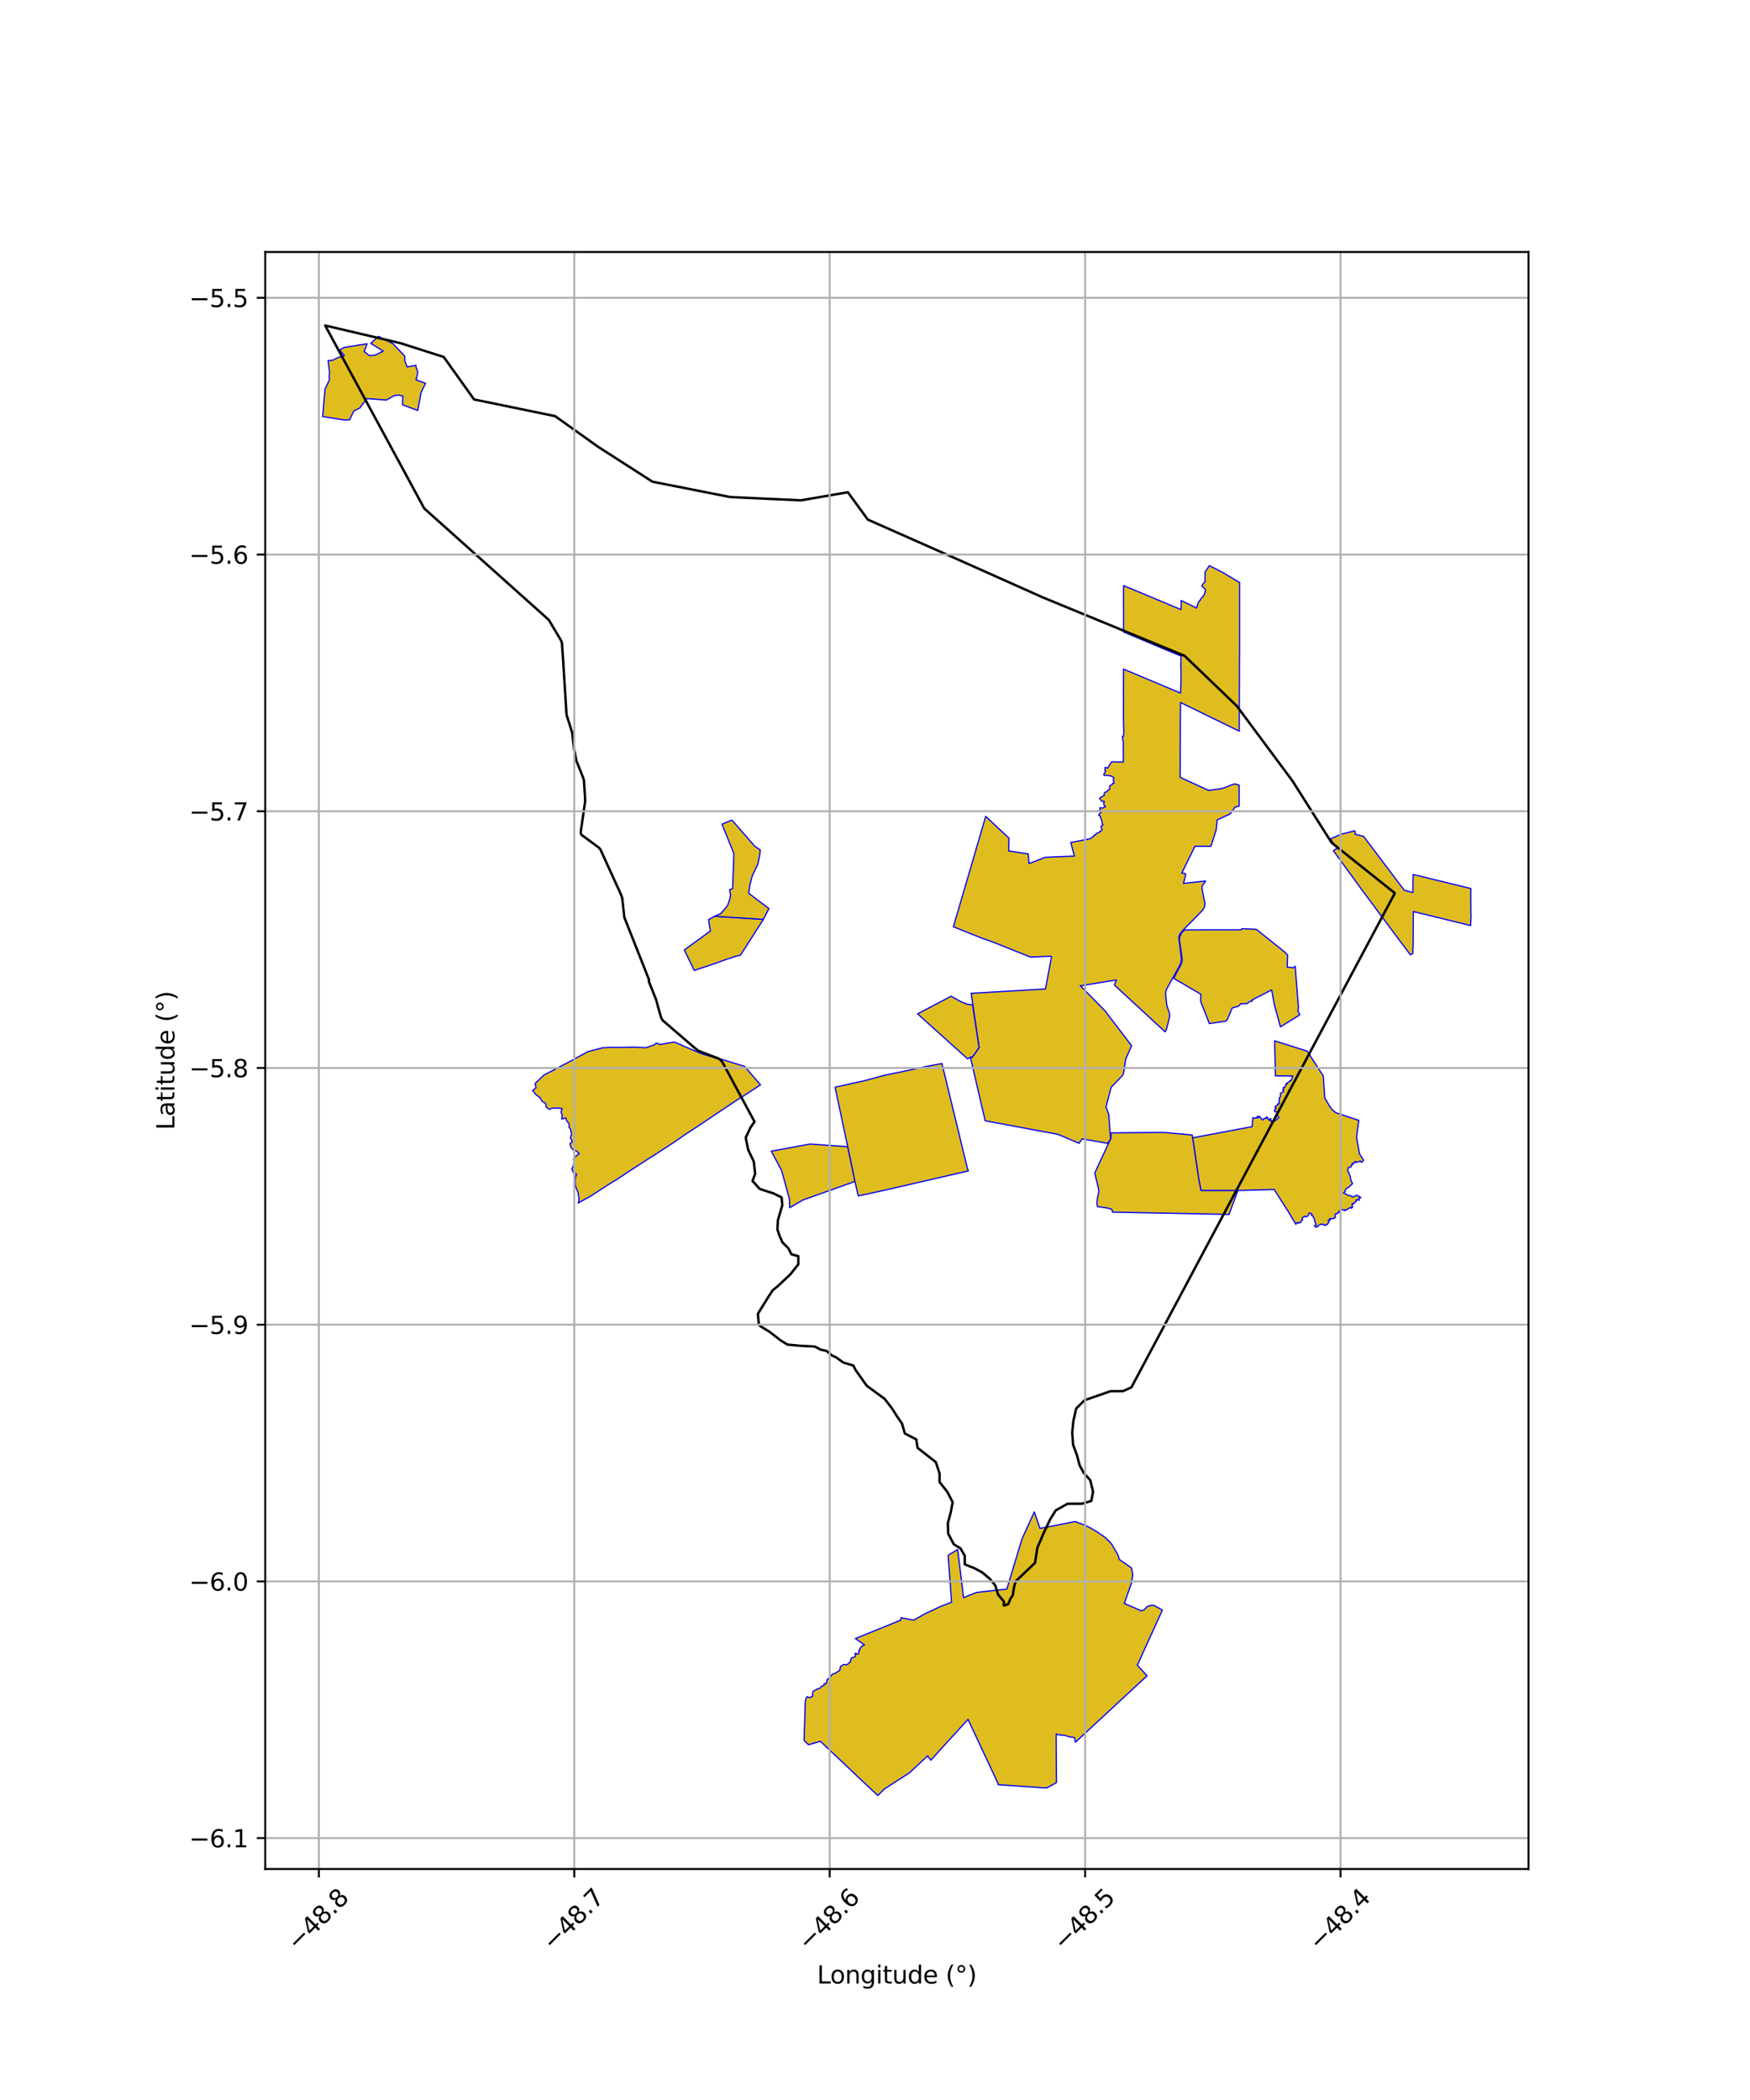 <?xml version="1.0" encoding="utf-8" standalone="no"?>
<!DOCTYPE svg PUBLIC "-//W3C//DTD SVG 1.1//EN"
  "http://www.w3.org/Graphics/SVG/1.1/DTD/svg11.dtd">
<svg xmlns:xlink="http://www.w3.org/1999/xlink" width="720pt" height="864pt" viewBox="0 0 720 864" xmlns="http://www.w3.org/2000/svg" version="1.1">
 <defs>
  <style type="text/css">*{stroke-linejoin: round; stroke-linecap: butt}</style>
 </defs>
 <g id="figure_1">
  <g id="patch_1">
   <path d="M 0 864 
L 720 864 
L 720 0 
L 0 0 
z
" style="fill: #ffffff"/>
  </g>
  <g id="axes_1">
   <g id="patch_2">
    <path d="M 109.125 768.96 
L 628.875 768.96 
L 628.875 103.68 
L 109.125 103.68 
z
" style="fill: #ffffff"/>
   </g>
   <g id="PatchCollection_1">
    <path d="M 390.07 639.878 
L 394.015 637.483 
L 396.433 657.31 
L 401.779 655.165 
L 411.102 654.128 
L 414.233 653.796 
L 420.513 633.061 
L 424.604 624.105 
L 425.528 622.055 
L 427.898 628.826 
L 436.853 627.093 
L 442.321 626.018 
L 445.962 627.353 
L 448.486 628.544 
L 451.546 630.351 
L 453.802 631.914 
L 454.529 632.436 
L 456.406 634.193 
L 457.317 635.212 
L 459.915 639.649 
L 460.534 641.589 
L 465.542 645.097 
L 466.041 647.826 
L 465.566 651.2 
L 462.576 659.705 
L 465.861 661.112 
L 469.609 662.778 
L 470.812 662.239 
L 472.057 660.945 
L 473.73 660.449 
L 474.777 660.508 
L 478.24 662.421 
L 467.94 685.086 
L 471.923 689.48 
L 442.477 716.77 
L 442.269 716.286 
L 442.269 715.793 
L 442.174 715.38 
L 442.085 715.011 
L 441.388 714.737 
L 441.019 714.732 
L 440.644 714.682 
L 440.181 714.636 
L 439.781 714.544 
L 439.342 714.376 
L 438.699 714.137 
L 437.608 713.9 
L 437.141 713.882 
L 436.615 713.862 
L 436.06 713.818 
L 435.452 713.722 
L 435.043 713.611 
L 434.597 713.37 
L 434.531 713.707 
L 434.67 733.413 
L 430.596 735.644 
L 410.653 734.279 
L 410.766 734.08 
L 398.273 707.385 
L 382.939 724.207 
L 381.655 722.408 
L 374.129 729.428 
L 363.837 736.062 
L 361.153 738.72 
L 356.084 733.983 
L 337.541 716.429 
L 332.637 717.842 
L 332.457 717.662 
L 330.816 716.082 
L 331.326 699.98 
L 331.467 699.584 
L 331.568 699.09 
L 331.664 698.659 
L 331.85 698.278 
L 332.104 698.091 
L 332.322 698.356 
L 332.545 698.241 
L 333.011 698.493 
L 333.666 698.2 
L 334.224 697.937 
L 334.396 697.781 
L 334.435 697.456 
L 334.251 697.13 
L 334.362 696.567 
L 334.547 695.99 
L 334.78 695.705 
L 335.2 695.481 
L 335.559 695.32 
L 336.243 694.897 
L 337.057 694.701 
L 337.533 694.433 
L 337.706 694.004 
L 337.982 693.807 
L 338.501 693.657 
L 338.908 693.572 
L 338.994 693.198 
L 339.052 692.715 
L 339.477 692.725 
L 339.81 692.857 
L 340.1 692.04 
L 340.127 691.716 
L 340.249 691.55 
L 340.275 691.047 
L 340.62 690.81 
L 341.068 690.47 
L 341.215 690.12 
L 341.634 689.829 
L 341.86 689.58 
L 342.204 689.155 
L 342.482 688.803 
L 343.474 688.48 
L 343.996 688.227 
L 344.405 687.898 
L 345.423 687.339 
L 345.55 686.867 
L 345.635 686.494 
L 345.688 686.037 
L 345.96 685.512 
L 346.363 685.312 
L 346.65 685.049 
L 347.038 684.861 
L 347.426 684.794 
L 347.797 684.908 
L 348.191 684.902 
L 348.653 684.756 
L 349.094 684.393 
L 349.481 684.015 
L 349.848 683.866 
L 349.92 683.543 
L 349.95 682.987 
L 350.185 682.596 
L 350.321 682.107 
L 350.519 682.028 
L 350.848 682.066 
L 351.287 681.758 
L 351.655 681.674 
L 351.993 681.428 
L 351.989 681.186 
L 351.898 680.758 
L 351.724 680.323 
L 352.128 680.183 
L 352.475 680.424 
L 352.795 680.63 
L 353.164 680.499 
L 353.379 680.125 
L 353.392 679.683 
L 353.347 679.167 
L 353.73 678.95 
L 353.595 678.641 
L 353.853 678.283 
L 354.307 677.55 
L 354.62 677.416 
L 354.809 677.075 
L 355.298 676.998 
L 355.708 676.735 
L 355.461 676.603 
L 351.943 674.147 
L 370.664 666.541 
L 370.665 665.573 
L 375.906 666.579 
L 380.333 664.068 
L 382.47 663.053 
L 382.619 662.936 
L 383.249 662.709 
L 387.01 660.916 
L 391.51 659.203 
L 390.07 639.878 
" clip-path="url(#p8bc56037a8)" style="fill: #e0bd1f; stroke: #0000ff; stroke-width: 0.5"/>
    <path d="M 515.462 459.754 
L 516.155 460.039 
L 517.811 459.844 
L 517.6 459.468 
L 517.143 459.409 
L 518.273 459.339 
L 519.191 460.688 
L 519.787 460.633 
L 519.944 460.178 
L 521.095 460.056 
L 520.973 459.495 
L 521.589 459.857 
L 521.814 460.611 
L 522.213 460.838 
L 522.674 460.124 
L 522.944 460.639 
L 522.684 461.211 
L 523.253 461.232 
L 523.471 461.624 
L 523.937 461.191 
L 524.651 461.166 
L 525.804 460.064 
L 526.106 459.824 
L 525.918 459.366 
L 525.494 458.89 
L 525.741 457.816 
L 525.321 457.405 
L 524.977 457.515 
L 524.495 457.365 
L 524.297 457.044 
L 524.529 456.783 
L 524.484 456.445 
L 524.797 456.268 
L 524.805 456.043 
L 525.064 455.998 
L 524.737 455.691 
L 524.83 455.441 
L 524.579 455.324 
L 524.736 455.111 
L 525.41 454.909 
L 525.478 454.655 
L 525.622 454.137 
L 526.02 454.357 
L 526.446 453.957 
L 526.279 453.516 
L 526.131 453.258 
L 526.367 452.794 
L 526.359 452.101 
L 526.255 451.853 
L 526.443 451.73 
L 526.863 450.879 
L 526.791 449.75 
L 527.719 449.41 
L 528.101 448.902 
L 527.783 448.539 
L 528.138 448.39 
L 527.972 448.237 
L 528.178 448.095 
L 527.909 447.664 
L 527.966 447.465 
L 528.218 447.462 
L 528.477 447.236 
L 528.58 447.35 
L 528.993 446.609 
L 529.138 445.84 
L 529.242 446.208 
L 529.432 446.124 
L 529.37 445.963 
L 529.567 445.698 
L 529.497 445.498 
L 530.177 445.318 
L 530.64 444.698 
L 530.869 444.524 
L 530.876 444.769 
L 531.218 444.512 
L 531.906 442.679 
L 524.737 442.62 
L 524.444 428.231 
L 528.745 429.595 
L 537.917 432.521 
L 538.634 433.715 
L 544.421 442.659 
L 544.834 448.457 
L 545.069 451.743 
L 546.616 454.392 
L 546.931 454.914 
L 548.024 456.464 
L 549.479 457.74 
L 553.821 459.247 
L 559.05 460.921 
L 558.127 467.889 
L 558.189 468.233 
L 559.356 474.729 
L 560.991 477.299 
L 560.525 478.062 
L 560.055 478.154 
L 559.667 477.65 
L 558.867 478.038 
L 558.502 478.099 
L 558.245 478.161 
L 557.789 478.287 
L 557.727 477.821 
L 556.818 478.575 
L 556.927 478.835 
L 556.641 478.664 
L 556.423 478.688 
L 556.264 478.896 
L 556.467 479.096 
L 556.091 479.243 
L 556.187 479.411 
L 556.005 479.651 
L 555.838 480.099 
L 554.764 480.357 
L 554.72 480.793 
L 554.511 481.206 
L 554.441 481.528 
L 555.163 483.093 
L 555.487 483.852 
L 555.835 485.746 
L 556.274 486.497 
L 556.437 487.001 
L 554.862 488.514 
L 554.069 488.893 
L 553.348 489.797 
L 553.462 490.214 
L 552.726 490.781 
L 554.343 491.568 
L 554.725 491.898 
L 555.348 491.83 
L 556.6 492.483 
L 558.341 491.722 
L 559.94 492.709 
L 559.556 492.756 
L 559.281 492.632 
L 559.097 492.887 
L 559.273 493.855 
L 558.838 493.454 
L 558.498 493.813 
L 558.034 493.647 
L 557.842 494.471 
L 557.403 494.569 
L 556.882 495.409 
L 556.777 495.114 
L 556.345 495.236 
L 556.235 495.527 
L 556.5 496.802 
L 556.023 496.608 
L 555.94 497.138 
L 555.418 496.826 
L 554.708 497.28 
L 553.961 497.834 
L 553.419 497.7 
L 553.467 498.05 
L 552.244 497.7 
L 551.393 497.812 
L 551.187 498.473 
L 550.77 498.383 
L 550.756 498.776 
L 550.931 498.884 
L 550.446 498.983 
L 550.023 499.453 
L 549.692 499.285 
L 549.448 499.452 
L 549.243 500.201 
L 549.454 500.872 
L 548.962 501.014 
L 548.921 501.29 
L 547.535 501.376 
L 547.017 501.417 
L 547.345 501.993 
L 546.684 501.944 
L 546.374 502.11 
L 546.819 502.696 
L 546.123 503.729 
L 545.791 503.739 
L 545.595 504.115 
L 545.31 503.974 
L 545.009 504.161 
L 544.192 503.633 
L 543.953 503.838 
L 543.522 503.619 
L 542.558 504.143 
L 542.017 504.704 
L 541.543 504.909 
L 541.169 504.589 
L 540.793 504.537 
L 540.894 504.236 
L 541.327 504.263 
L 541.499 503.887 
L 540.869 502.364 
L 540.704 501.199 
L 540.395 500.986 
L 540.28 500.552 
L 540.148 500.252 
L 539.736 499.988 
L 539.446 500.053 
L 539.83 499.694 
L 539.711 499.435 
L 538.696 499.008 
L 538.513 499.463 
L 537.932 500.485 
L 537.098 500.518 
L 536.732 500.363 
L 536.482 500.69 
L 535.873 500.936 
L 535.701 501.448 
L 535.96 501.883 
L 535.45 502.226 
L 535.192 502.932 
L 534.851 503.077 
L 534.557 502.896 
L 534.112 503.182 
L 533.997 503.328 
L 533.663 503.029 
L 533.283 503.203 
L 533.25 503.717 
L 532.975 503.532 
L 533.029 503.284 
L 532.73 502.987 
L 530.044 498.488 
L 524.218 489.382 
L 509.307 489.817 
L 494.13 489.795 
L 493.194 485.115 
L 490.705 468.117 
L 515.147 463.539 
L 515.462 459.754 
" clip-path="url(#p8bc56037a8)" style="fill: #e0bd1f; stroke: #0000ff; stroke-width: 0.5"/>
    <path d="M 493.194 485.115 
L 494.124 489.799 
L 509.3 489.821 
L 505.657 499.645 
L 457.706 498.71 
L 457.566 497.923 
L 457.452 497.686 
L 457.293 497.51 
L 455.415 496.972 
L 451.523 496.436 
L 451.27 495.072 
L 451.438 493.411 
L 452.021 490.532 
L 452.063 489.519 
L 450.418 482.615 
L 457.056 468.307 
L 457.133 466.112 
L 478.432 465.877 
L 490.51 466.97 
L 493.194 485.115 
" clip-path="url(#p8bc56037a8)" style="fill: #e0bd1f; stroke: #0000ff; stroke-width: 0.5"/>
    <path d="M 333.315 470.684 
L 348.765 471.801 
L 349.827 476.703 
L 351.749 486.04 
L 349.912 486.747 
L 347.635 487.553 
L 334.974 492.055 
L 330.436 493.679 
L 324.895 496.869 
L 324.767 493.175 
L 324.686 492.915 
L 321.627 481.774 
L 321.456 481.328 
L 317.324 473.617 
L 322.389 472.711 
L 325.995 472.037 
L 331.758 470.971 
L 333.315 470.684 
" clip-path="url(#p8bc56037a8)" style="fill: #e0bd1f; stroke: #0000ff; stroke-width: 0.5"/>
    <path d="M 277.532 428.72 
L 277.672 428.784 
L 282.667 430.992 
L 288.7 433.556 
L 295.078 435.539 
L 296.719 435.781 
L 305.768 438.559 
L 306.413 438.827 
L 312.882 446.331 
L 305.227 451.362 
L 304.742 451.556 
L 297.19 456.61 
L 292.466 459.774 
L 289.219 461.957 
L 285.268 464.587 
L 281.506 467.015 
L 281.4 467.102 
L 277.57 469.793 
L 274.22 471.985 
L 272.27 473.233 
L 268.228 475.867 
L 266.355 477.017 
L 262.388 479.601 
L 258.417 482.185 
L 253.913 485.185 
L 250.846 487.059 
L 250.69 487.148 
L 247.015 489.511 
L 243.181 491.994 
L 237.9 494.96 
L 238.236 493.636 
L 238.08 492.173 
L 237.818 490.622 
L 237.273 489.325 
L 236.717 487.858 
L 236.612 486.175 
L 236.686 484.5 
L 237.198 483.092 
L 235.842 482.303 
L 235.282 480.835 
L 235.964 479.603 
L 236.101 478.212 
L 235.986 476.69 
L 237.04 475.669 
L 238.299 474.614 
L 237.205 473.581 
L 235.83 473.112 
L 234.874 471.973 
L 234.5 470.513 
L 235.536 469.685 
L 234.67 468.074 
L 235.183 466.586 
L 234.684 464.484 
L 234.105 463.78 
L 234.209 462.412 
L 233.261 461.286 
L 232.727 459.938 
L 231.121 460.423 
L 231.302 458.812 
L 230.795 457.504 
L 231.31 456.123 
L 229.573 455.829 
L 228.315 455.961 
L 227.328 455.863 
L 226.071 456.417 
L 224.779 455.545 
L 224.42 453.932 
L 223.097 453.181 
L 222.296 451.778 
L 220.448 450.292 
L 219.135 448.652 
L 220.544 447.555 
L 220.151 445.771 
L 223.811 442.294 
L 233.89 437.026 
L 241.781 432.716 
L 247.977 431.068 
L 251.074 430.905 
L 255.802 430.933 
L 260.623 430.789 
L 265.647 431.053 
L 269.149 429.9 
L 270.036 429.124 
L 271.512 429.73 
L 277.532 428.72 
" clip-path="url(#p8bc56037a8)" style="fill: #e0bd1f; stroke: #0000ff; stroke-width: 0.5"/>
    <path d="M 343.569 447.291 
L 343.569 447.291 
L 354.872 444.808 
L 354.872 444.808 
L 356.724 444.361 
L 364.069 442.355 
L 370.219 441.105 
L 373.808 440.355 
L 373.808 440.355 
L 380.58 438.874 
L 385.266 437.995 
L 385.266 437.995 
L 387.537 437.556 
L 398.023 480.723 
L 398.398 481.755 
L 363.599 489.764 
L 356.544 491.319 
L 353.099 492.02 
L 351.749 486.04 
L 349.827 476.703 
L 348.765 471.799 
L 343.569 447.291 
" clip-path="url(#p8bc56037a8)" style="fill: #e0bd1f; stroke: #0000ff; stroke-width: 0.5"/>
    <path d="M 454.895 315.676 
L 455.687 316.071 
L 457.322 313.431 
L 462.171 313.533 
L 462.119 308.205 
L 462.093 306.374 
L 462.221 306.382 
L 462.208 306.029 
L 462.189 305.765 
L 461.746 302.927 
L 462.218 302.946 
L 462.391 301.398 
L 462.193 293.929 
L 462.22 290.404 
L 462.221 290.255 
L 462.232 286.837 
L 462.217 282.945 
L 462.246 279.072 
L 462.245 275.294 
L 472.798 279.716 
L 472.988 279.793 
L 485.703 285.152 
L 485.835 281.359 
L 485.923 277.578 
L 485.792 273.704 
L 485.929 269.911 
L 479.129 267.123 
L 478.9 267.02 
L 462.27 260.011 
L 462.302 254.266 
L 462.296 250.314 
L 462.279 248.568 
L 462.28 246.666 
L 462.282 243.355 
L 462.281 240.931 
L 485.936 250.815 
L 485.956 247.058 
L 492.097 250.05 
L 492.278 250.207 
L 492.607 249.271 
L 492.95 247.933 
L 493.679 247.039 
L 494.382 245.929 
L 495.18 245.213 
L 495.703 243.92 
L 495.985 242.627 
L 495.177 241.777 
L 494.445 241.168 
L 494.753 240.472 
L 495.752 239.397 
L 495.754 239.228 
L 495.775 235.369 
L 497.559 232.731 
L 500.486 234.207 
L 502.42 235.183 
L 502.627 235.278 
L 505.239 236.828 
L 509.993 239.647 
L 509.991 253.023 
L 509.993 258.658 
L 509.989 266.4 
L 509.972 270.114 
L 509.94 274.027 
L 509.937 277.984 
L 509.926 281.727 
L 509.915 285.526 
L 509.904 289.406 
L 509.893 293.181 
L 509.88 297.093 
L 509.868 300.832 
L 485.683 289.029 
L 485.673 292.868 
L 485.643 296.741 
L 485.589 304.494 
L 485.565 311.713 
L 485.541 319.812 
L 496.967 325.062 
L 497.168 325.162 
L 498.406 325.009 
L 499.099 324.965 
L 500.119 324.789 
L 501.384 324.656 
L 502.623 324.42 
L 503.754 324.11 
L 506.643 322.932 
L 507.716 322.582 
L 508.343 322.591 
L 509.462 322.934 
L 509.85 323.081 
L 509.823 331.63 
L 508.137 332.101 
L 506.016 334.946 
L 500.782 337.328 
L 500.348 341.507 
L 498.217 348.181 
L 491.621 348.198 
L 486.224 359.218 
L 487.671 359.391 
L 487.847 359.825 
L 486.92 363.439 
L 496.049 362.49 
L 494.597 364.537 
L 494.579 365.801 
L 495.779 371.869 
L 495.496 373.246 
L 494.794 374.439 
L 493.32 376.015 
L 488.691 380.717 
L 486.298 383.178 
L 485.398 384.382 
L 485.003 385.693 
L 486.067 394.629 
L 485.93 395.772 
L 485.56 396.863 
L 479.989 406.918 
L 479.67 407.986 
L 479.581 409.179 
L 480.046 413.573 
L 481.203 417.116 
L 481.229 418.246 
L 479.938 423.442 
L 479.355 424.522 
L 458.521 405.299 
L 459.304 403.17 
L 448.786 404.893 
L 444.859 405.537 
L 444.434 405.522 
L 454.764 415.999 
L 455.702 417.302 
L 465.572 430.235 
L 463.167 435.722 
L 462.244 441.674 
L 461.826 442.492 
L 457.146 447.351 
L 455.051 455.392 
L 456.195 458.619 
L 456.912 468.578 
L 455.737 470.413 
L 445.231 468.571 
L 443.967 470.374 
L 435.232 466.685 
L 428.009 465.359 
L 405.328 461.129 
L 399.357 435.426 
L 400.121 434.835 
L 402.815 431.001 
L 402.248 427.086 
L 400.915 417.884 
L 400.248 413.282 
L 399.582 408.681 
L 410.256 408.055 
L 414.863 407.784 
L 430.145 406.887 
L 432.57 393.911 
L 432.648 393.612 
L 432.026 393.443 
L 423.952 393.77 
L 408.85 387.722 
L 403.711 385.896 
L 392.245 381.299 
L 392.257 381.286 
L 405.55 335.881 
L 415.119 344.841 
L 414.989 350.118 
L 423.039 351.329 
L 423.348 355.318 
L 430.029 352.716 
L 442.068 352.21 
L 440.537 346.639 
L 448.4 345.112 
L 449.801 344.206 
L 450.095 343.659 
L 450.776 343.557 
L 451.018 342.866 
L 451.483 342.732 
L 452.356 342.472 
L 452.501 342.058 
L 452.531 341.995 
L 453.068 341.874 
L 453.446 341.284 
L 452.937 340.038 
L 453.304 339.704 
L 453.782 339.51 
L 453.465 338.761 
L 453.304 337.554 
L 452.853 336.545 
L 452.748 335.823 
L 451.99 335.357 
L 452.316 334.887 
L 453.026 334.267 
L 452.71 333.886 
L 452.508 333.474 
L 452.544 332.283 
L 453.476 332.49 
L 454.844 331.896 
L 454.216 331.165 
L 454.092 330.566 
L 454.315 329.666 
L 453.264 329.678 
L 453.089 329.436 
L 452.828 329.035 
L 452.424 328.63 
L 452.759 328.071 
L 453.189 327.979 
L 453.744 327.543 
L 454.334 327.141 
L 454.28 326.519 
L 454.476 326.065 
L 455.154 325.787 
L 455.489 325.603 
L 455.943 325.058 
L 456.64 324.612 
L 456.586 324.097 
L 456.496 323.335 
L 456.999 323.088 
L 457.585 322.753 
L 457.87 322.199 
L 458.322 322.306 
L 458.363 321.841 
L 458.046 321.129 
L 457.996 320.719 
L 458.33 320.303 
L 458.046 319.812 
L 457.265 319.315 
L 455.374 318.982 
L 454.387 319.062 
L 454.135 318.856 
L 454.184 318.428 
L 454.615 317.811 
L 454.871 317.192 
L 454.559 316.907 
L 454.699 316.238 
L 454.553 315.841 
L 454.895 315.676 
" clip-path="url(#p8bc56037a8)" style="fill: #e0bd1f; stroke: #0000ff; stroke-width: 0.5"/>
    <path d="M 400.139 413.425 
L 402.816 431.002 
L 400.12 434.835 
L 399.214 434.972 
L 398.114 435.651 
L 377.519 417.119 
L 391.291 409.877 
L 395.298 412.094 
L 397.973 413.174 
L 400.139 413.425 
" clip-path="url(#p8bc56037a8)" style="fill: #e0bd1f; stroke: #0000ff; stroke-width: 0.5"/>
    <path d="M 487.547 382.579 
L 510.705 382.55 
L 510.925 382.083 
L 516.896 382.351 
L 528.586 391.717 
L 529.78 392.991 
L 529.602 397.898 
L 532.104 398.17 
L 532.877 397.532 
L 534.202 414.411 
L 534.018 415.877 
L 534.785 417.481 
L 533.884 418.09 
L 526.802 422.484 
L 525.293 416.911 
L 524.344 413.572 
L 523.186 407.279 
L 515.076 411.45 
L 515.28 411.84 
L 514.182 412.055 
L 513.028 412.918 
L 510.543 412.95 
L 509.574 413.979 
L 506.909 414.731 
L 506.087 416.85 
L 505.06 419.248 
L 504.477 420.083 
L 497.578 421.132 
L 493.974 411.969 
L 494.05 409.043 
L 482.943 402.548 
L 484.384 399.628 
L 485.619 397.419 
L 486.213 395.895 
L 486.34 395.166 
L 486.353 394.344 
L 486.013 391.894 
L 485.861 390.956 
L 485.752 390.117 
L 485.612 389.167 
L 485.486 388.341 
L 485.332 387.278 
L 485.258 386.375 
L 485.348 385.532 
L 486.08 383.881 
L 486.804 383.089 
L 487.206 382.799 
L 487.547 382.579 
" clip-path="url(#p8bc56037a8)" style="fill: #e0bd1f; stroke: #0000ff; stroke-width: 0.5"/>
    <path d="M 293.991 376.984 
L 314.076 378.255 
L 304.647 393.001 
L 303.262 393.265 
L 298.37 394.878 
L 294.284 396.381 
L 285.626 399.257 
L 281.556 390.835 
L 292.272 383.024 
L 291.512 378.4 
L 293.991 376.984 
" clip-path="url(#p8bc56037a8)" style="fill: #e0bd1f; stroke: #0000ff; stroke-width: 0.5"/>
    <path d="M 557.504 341.781 
L 557.517 343.233 
L 561.053 344.127 
L 577.71 366.245 
L 581.305 367.224 
L 581.318 363.412 
L 581.386 359.784 
L 581.608 359.837 
L 605.149 365.557 
L 605.136 369.387 
L 605.172 375.907 
L 605.25 376.238 
L 605.041 380.792 
L 581.479 375.037 
L 581.422 382.667 
L 581.436 386.297 
L 581.364 390.339 
L 581.257 390.337 
L 581.313 392.265 
L 580.238 392.812 
L 570.928 380.366 
L 559.504 365.01 
L 558.807 364.021 
L 548.59 350.026 
L 550.081 349.016 
L 547.357 345.158 
L 552.028 343.142 
L 557.504 341.781 
" clip-path="url(#p8bc56037a8)" style="fill: #e0bd1f; stroke: #0000ff; stroke-width: 0.5"/>
    <path d="M 301.139 337.387 
L 310.557 348.19 
L 312.754 349.666 
L 312.608 351.619 
L 311.805 355.534 
L 309.464 360.462 
L 308.612 363.776 
L 308.008 367.486 
L 316.351 373.816 
L 314.076 378.255 
L 293.991 376.984 
L 296.475 375.882 
L 298.78 373.317 
L 299.459 372.267 
L 300.263 369.959 
L 300.571 368.23 
L 300.2 366.015 
L 301.404 365.661 
L 301.932 351.731 
L 301.924 351.138 
L 297.048 339.093 
L 301.139 337.387 
" clip-path="url(#p8bc56037a8)" style="fill: #e0bd1f; stroke: #0000ff; stroke-width: 0.5"/>
    <path d="M 139.722 144.026 
L 141.489 142.972 
L 151.052 141.435 
L 149.806 144.632 
L 151.962 146.327 
L 154.382 146.092 
L 157.675 144.462 
L 152.533 141.264 
L 155.782 138.381 
L 161.725 141.445 
L 166.528 146.529 
L 166.595 148.609 
L 167.526 150.951 
L 171.12 150.309 
L 171.223 151.27 
L 171.812 152.728 
L 171.842 153.622 
L 171.164 156.272 
L 175.092 157.701 
L 173.281 161.375 
L 172.619 164.943 
L 171.881 168.889 
L 165.62 166.539 
L 165.732 162.96 
L 163.917 162.525 
L 162.14 162.824 
L 158.932 164.597 
L 151.026 163.985 
L 148.696 166.905 
L 148.181 167.787 
L 145.529 169.125 
L 143.852 172.711 
L 141.76 172.799 
L 139.024 172.379 
L 132.75 171.397 
L 132.942 169.104 
L 133.4 163.677 
L 133.744 160.008 
L 135.335 156.728 
L 135.52 156.159 
L 135.435 155.408 
L 135.504 153.741 
L 135.587 153.219 
L 134.981 148.408 
L 136.938 148.187 
L 138.354 147.461 
L 139.053 147.146 
L 140.462 146.633 
L 140.577 146.71 
L 141.485 146.359 
L 141.664 146.227 
L 139.724 144.03 
L 139.722 144.026 
" clip-path="url(#p8bc56037a8)" style="fill: #e0bd1f; stroke: #0000ff; stroke-width: 0.5"/>
   </g>
   <g id="PatchCollection_2">
    <path d="M 300.435 204.502 
L 329.526 205.849 
L 348.844 202.523 
L 357.036 213.778 
L 396.303 231.169 
L 428.994 245.771 
L 487.348 269.807 
L 508.844 290.452 
L 531.77 321.301 
L 547.84 346.684 
L 573.873 367.472 
L 465.492 570.788 
L 462.036 572.353 
L 456.852 572.395 
L 446.221 576.095 
L 442.78 579.495 
L 441.607 584.669 
L 441.142 589.437 
L 441.495 594.397 
L 443.075 598.66 
L 444.179 602.823 
L 445.842 605.934 
L 448.562 609.018 
L 449.726 613.768 
L 448.995 617.521 
L 445.172 618.662 
L 439.22 618.684 
L 434.369 621.404 
L 432.098 625.049 
L 429.411 630.686 
L 426.805 636.825 
L 425.822 643.016 
L 417.962 650.52 
L 417.381 652.247 
L 417.118 653.486 
L 416.709 656.295 
L 415.774 657.673 
L 414.781 660.022 
L 413.002 660.563 
L 413.003 660.54 
L 413.033 658.927 
L 410.641 656.06 
L 409.474 652.259 
L 407.187 649.515 
L 404.096 646.922 
L 400.861 645.195 
L 396.944 643.627 
L 396.918 640.062 
L 395.141 637.008 
L 392.42 635.371 
L 390.117 630.982 
L 389.971 626.685 
L 391.197 622.081 
L 391.955 618.041 
L 389.71 613.728 
L 386.558 609.746 
L 386.561 606.247 
L 385.035 601.574 
L 377.507 595.677 
L 376.979 592.211 
L 372.276 589.766 
L 371.136 585.755 
L 368.95 582.553 
L 367.051 579.548 
L 363.965 575.518 
L 356.602 570.142 
L 352.016 563.657 
L 351.057 561.798 
L 346.974 560.593 
L 343.963 558.425 
L 342.451 557.754 
L 340.032 555.792 
L 337.621 555.283 
L 335.294 554.012 
L 329.055 553.682 
L 323.973 553.199 
L 321.223 551.504 
L 316.557 547.907 
L 312.936 545.681 
L 312.216 545.07 
L 311.809 540.542 
L 316.332 533.269 
L 317.918 530.852 
L 319.949 529.202 
L 325.226 524.254 
L 328.469 520.136 
L 328.455 516.852 
L 325.599 516.044 
L 324.366 513.587 
L 321.91 511.135 
L 320.671 508.313 
L 319.855 505.843 
L 320.056 502.008 
L 321.866 495.838 
L 321.57 492.636 
L 318.157 490.976 
L 312.588 489.175 
L 309.608 485.879 
L 310.688 482.936 
L 310.128 477.901 
L 307.823 473.054 
L 306.808 468.08 
L 308.79 463.868 
L 310.433 461.505 
L 297.238 437.043 
L 296.545 436.148 
L 295.629 435.514 
L 287.341 432.349 
L 285.712 431.058 
L 272.642 419.806 
L 272.062 418.83 
L 270.917 414.921 
L 269.964 411.345 
L 266.901 403.667 
L 267.085 403.356 
L 266.872 402.713 
L 256.863 377.413 
L 255.972 369.316 
L 255.221 367.444 
L 247.092 349.628 
L 246.469 348.807 
L 239.226 343.46 
L 238.978 342.855 
L 238.941 342.221 
L 240.74 329.756 
L 240.71 328.162 
L 240.255 321.131 
L 239.875 319.833 
L 237.164 313.071 
L 236.234 308.436 
L 235.375 301.348 
L 234.407 298.221 
L 233.224 294.485 
L 233.049 293.448 
L 231.68 271.518 
L 231.173 264.356 
L 230.727 263.337 
L 225.793 255.045 
L 174.531 209.178 
L 133.783 133.92 
L 164.852 141.214 
L 182.571 146.88 
L 195.05 164.347 
L 228.407 171.216 
L 246.018 183.79 
L 268.428 198.184 
L 300.435 204.502 
L 300.435 204.502 
" clip-path="url(#p8bc56037a8)" style="fill: none; stroke: #000000"/>
   </g>
   <g id="matplotlib.axis_1">
    <g id="xtick_1">
     <g id="line2d_1">
      <path d="M 131.185 768.96 
L 131.185 103.68 
" clip-path="url(#p8bc56037a8)" style="fill: none; stroke: #b0b0b0; stroke-width: 0.8; stroke-linecap: square"/>
     </g>
     <g id="line2d_2">
      <defs>
       <path id="m2c57c5280a" d="M 0 0 
L 0 3.5 
" style="stroke: #000000; stroke-width: 0.8"/>
      </defs>
      <g>
       <use xlink:href="#m2c57c5280a" x="131.185" y="768.96" style="stroke: #000000; stroke-width: 0.8"/>
      </g>
     </g>
     <g id="text_1">
      <!-- −48.8 -->
      <g transform="translate(122.302 803.002) rotate(-45) scale(0.1 -0.1)">
       <defs>
        <path id="DejaVuSans-2212" d="M 678 2272 
L 4684 2272 
L 4684 1741 
L 678 1741 
L 678 2272 
z
" transform="scale(0.016)"/>
        <path id="DejaVuSans-34" d="M 2419 4116 
L 825 1625 
L 2419 1625 
L 2419 4116 
z
M 2253 4666 
L 3047 4666 
L 3047 1625 
L 3713 1625 
L 3713 1100 
L 3047 1100 
L 3047 0 
L 2419 0 
L 2419 1100 
L 313 1100 
L 313 1709 
L 2253 4666 
z
" transform="scale(0.016)"/>
        <path id="DejaVuSans-38" d="M 2034 2216 
Q 1584 2216 1326 1975 
Q 1069 1734 1069 1313 
Q 1069 891 1326 650 
Q 1584 409 2034 409 
Q 2484 409 2743 651 
Q 3003 894 3003 1313 
Q 3003 1734 2745 1975 
Q 2488 2216 2034 2216 
z
M 1403 2484 
Q 997 2584 770 2862 
Q 544 3141 544 3541 
Q 544 4100 942 4425 
Q 1341 4750 2034 4750 
Q 2731 4750 3128 4425 
Q 3525 4100 3525 3541 
Q 3525 3141 3298 2862 
Q 3072 2584 2669 2484 
Q 3125 2378 3379 2068 
Q 3634 1759 3634 1313 
Q 3634 634 3220 271 
Q 2806 -91 2034 -91 
Q 1263 -91 848 271 
Q 434 634 434 1313 
Q 434 1759 690 2068 
Q 947 2378 1403 2484 
z
M 1172 3481 
Q 1172 3119 1398 2916 
Q 1625 2713 2034 2713 
Q 2441 2713 2670 2916 
Q 2900 3119 2900 3481 
Q 2900 3844 2670 4047 
Q 2441 4250 2034 4250 
Q 1625 4250 1398 4047 
Q 1172 3844 1172 3481 
z
" transform="scale(0.016)"/>
        <path id="DejaVuSans-2e" d="M 684 794 
L 1344 794 
L 1344 0 
L 684 0 
L 684 794 
z
" transform="scale(0.016)"/>
       </defs>
       <use xlink:href="#DejaVuSans-2212"/>
       <use xlink:href="#DejaVuSans-34" transform="translate(83.789 0)"/>
       <use xlink:href="#DejaVuSans-38" transform="translate(147.412 0)"/>
       <use xlink:href="#DejaVuSans-2e" transform="translate(211.035 0)"/>
       <use xlink:href="#DejaVuSans-38" transform="translate(242.822 0)"/>
      </g>
     </g>
    </g>
    <g id="xtick_2">
     <g id="line2d_3">
      <path d="M 236.272 768.96 
L 236.272 103.68 
" clip-path="url(#p8bc56037a8)" style="fill: none; stroke: #b0b0b0; stroke-width: 0.8; stroke-linecap: square"/>
     </g>
     <g id="line2d_4">
      <g>
       <use xlink:href="#m2c57c5280a" x="236.272" y="768.96" style="stroke: #000000; stroke-width: 0.8"/>
      </g>
     </g>
     <g id="text_2">
      <!-- −48.7 -->
      <g transform="translate(227.389 803.002) rotate(-45) scale(0.1 -0.1)">
       <defs>
        <path id="DejaVuSans-37" d="M 525 4666 
L 3525 4666 
L 3525 4397 
L 1831 0 
L 1172 0 
L 2766 4134 
L 525 4134 
L 525 4666 
z
" transform="scale(0.016)"/>
       </defs>
       <use xlink:href="#DejaVuSans-2212"/>
       <use xlink:href="#DejaVuSans-34" transform="translate(83.789 0)"/>
       <use xlink:href="#DejaVuSans-38" transform="translate(147.412 0)"/>
       <use xlink:href="#DejaVuSans-2e" transform="translate(211.035 0)"/>
       <use xlink:href="#DejaVuSans-37" transform="translate(242.822 0)"/>
      </g>
     </g>
    </g>
    <g id="xtick_3">
     <g id="line2d_5">
      <path d="M 341.359 768.96 
L 341.359 103.68 
" clip-path="url(#p8bc56037a8)" style="fill: none; stroke: #b0b0b0; stroke-width: 0.8; stroke-linecap: square"/>
     </g>
     <g id="line2d_6">
      <g>
       <use xlink:href="#m2c57c5280a" x="341.359" y="768.96" style="stroke: #000000; stroke-width: 0.8"/>
      </g>
     </g>
     <g id="text_3">
      <!-- −48.6 -->
      <g transform="translate(332.476 803.002) rotate(-45) scale(0.1 -0.1)">
       <defs>
        <path id="DejaVuSans-36" d="M 2113 2584 
Q 1688 2584 1439 2293 
Q 1191 2003 1191 1497 
Q 1191 994 1439 701 
Q 1688 409 2113 409 
Q 2538 409 2786 701 
Q 3034 994 3034 1497 
Q 3034 2003 2786 2293 
Q 2538 2584 2113 2584 
z
M 3366 4563 
L 3366 3988 
Q 3128 4100 2886 4159 
Q 2644 4219 2406 4219 
Q 1781 4219 1451 3797 
Q 1122 3375 1075 2522 
Q 1259 2794 1537 2939 
Q 1816 3084 2150 3084 
Q 2853 3084 3261 2657 
Q 3669 2231 3669 1497 
Q 3669 778 3244 343 
Q 2819 -91 2113 -91 
Q 1303 -91 875 529 
Q 447 1150 447 2328 
Q 447 3434 972 4092 
Q 1497 4750 2381 4750 
Q 2619 4750 2861 4703 
Q 3103 4656 3366 4563 
z
" transform="scale(0.016)"/>
       </defs>
       <use xlink:href="#DejaVuSans-2212"/>
       <use xlink:href="#DejaVuSans-34" transform="translate(83.789 0)"/>
       <use xlink:href="#DejaVuSans-38" transform="translate(147.412 0)"/>
       <use xlink:href="#DejaVuSans-2e" transform="translate(211.035 0)"/>
       <use xlink:href="#DejaVuSans-36" transform="translate(242.822 0)"/>
      </g>
     </g>
    </g>
    <g id="xtick_4">
     <g id="line2d_7">
      <path d="M 446.447 768.96 
L 446.447 103.68 
" clip-path="url(#p8bc56037a8)" style="fill: none; stroke: #b0b0b0; stroke-width: 0.8; stroke-linecap: square"/>
     </g>
     <g id="line2d_8">
      <g>
       <use xlink:href="#m2c57c5280a" x="446.447" y="768.96" style="stroke: #000000; stroke-width: 0.8"/>
      </g>
     </g>
     <g id="text_4">
      <!-- −48.5 -->
      <g transform="translate(437.563 803.002) rotate(-45) scale(0.1 -0.1)">
       <defs>
        <path id="DejaVuSans-35" d="M 691 4666 
L 3169 4666 
L 3169 4134 
L 1269 4134 
L 1269 2991 
Q 1406 3038 1543 3061 
Q 1681 3084 1819 3084 
Q 2600 3084 3056 2656 
Q 3513 2228 3513 1497 
Q 3513 744 3044 326 
Q 2575 -91 1722 -91 
Q 1428 -91 1123 -41 
Q 819 9 494 109 
L 494 744 
Q 775 591 1075 516 
Q 1375 441 1709 441 
Q 2250 441 2565 725 
Q 2881 1009 2881 1497 
Q 2881 1984 2565 2268 
Q 2250 2553 1709 2553 
Q 1456 2553 1204 2497 
Q 953 2441 691 2322 
L 691 4666 
z
" transform="scale(0.016)"/>
       </defs>
       <use xlink:href="#DejaVuSans-2212"/>
       <use xlink:href="#DejaVuSans-34" transform="translate(83.789 0)"/>
       <use xlink:href="#DejaVuSans-38" transform="translate(147.412 0)"/>
       <use xlink:href="#DejaVuSans-2e" transform="translate(211.035 0)"/>
       <use xlink:href="#DejaVuSans-35" transform="translate(242.822 0)"/>
      </g>
     </g>
    </g>
    <g id="xtick_5">
     <g id="line2d_9">
      <path d="M 551.534 768.96 
L 551.534 103.68 
" clip-path="url(#p8bc56037a8)" style="fill: none; stroke: #b0b0b0; stroke-width: 0.8; stroke-linecap: square"/>
     </g>
     <g id="line2d_10">
      <g>
       <use xlink:href="#m2c57c5280a" x="551.534" y="768.96" style="stroke: #000000; stroke-width: 0.8"/>
      </g>
     </g>
     <g id="text_5">
      <!-- −48.4 -->
      <g transform="translate(542.65 803.002) rotate(-45) scale(0.1 -0.1)">
       <use xlink:href="#DejaVuSans-2212"/>
       <use xlink:href="#DejaVuSans-34" transform="translate(83.789 0)"/>
       <use xlink:href="#DejaVuSans-38" transform="translate(147.412 0)"/>
       <use xlink:href="#DejaVuSans-2e" transform="translate(211.035 0)"/>
       <use xlink:href="#DejaVuSans-34" transform="translate(242.822 0)"/>
      </g>
     </g>
    </g>
    <g id="text_6">
     <!-- Longitude (°) -->
     <g transform="translate(336.14 816.071) scale(0.1 -0.1)">
      <defs>
       <path id="DejaVuSans-4c" d="M 628 4666 
L 1259 4666 
L 1259 531 
L 3531 531 
L 3531 0 
L 628 0 
L 628 4666 
z
" transform="scale(0.016)"/>
       <path id="DejaVuSans-6f" d="M 1959 3097 
Q 1497 3097 1228 2736 
Q 959 2375 959 1747 
Q 959 1119 1226 758 
Q 1494 397 1959 397 
Q 2419 397 2687 759 
Q 2956 1122 2956 1747 
Q 2956 2369 2687 2733 
Q 2419 3097 1959 3097 
z
M 1959 3584 
Q 2709 3584 3137 3096 
Q 3566 2609 3566 1747 
Q 3566 888 3137 398 
Q 2709 -91 1959 -91 
Q 1206 -91 779 398 
Q 353 888 353 1747 
Q 353 2609 779 3096 
Q 1206 3584 1959 3584 
z
" transform="scale(0.016)"/>
       <path id="DejaVuSans-6e" d="M 3513 2113 
L 3513 0 
L 2938 0 
L 2938 2094 
Q 2938 2591 2744 2837 
Q 2550 3084 2163 3084 
Q 1697 3084 1428 2787 
Q 1159 2491 1159 1978 
L 1159 0 
L 581 0 
L 581 3500 
L 1159 3500 
L 1159 2956 
Q 1366 3272 1645 3428 
Q 1925 3584 2291 3584 
Q 2894 3584 3203 3211 
Q 3513 2838 3513 2113 
z
" transform="scale(0.016)"/>
       <path id="DejaVuSans-67" d="M 2906 1791 
Q 2906 2416 2648 2759 
Q 2391 3103 1925 3103 
Q 1463 3103 1205 2759 
Q 947 2416 947 1791 
Q 947 1169 1205 825 
Q 1463 481 1925 481 
Q 2391 481 2648 825 
Q 2906 1169 2906 1791 
z
M 3481 434 
Q 3481 -459 3084 -895 
Q 2688 -1331 1869 -1331 
Q 1566 -1331 1297 -1286 
Q 1028 -1241 775 -1147 
L 775 -588 
Q 1028 -725 1275 -790 
Q 1522 -856 1778 -856 
Q 2344 -856 2625 -561 
Q 2906 -266 2906 331 
L 2906 616 
Q 2728 306 2450 153 
Q 2172 0 1784 0 
Q 1141 0 747 490 
Q 353 981 353 1791 
Q 353 2603 747 3093 
Q 1141 3584 1784 3584 
Q 2172 3584 2450 3431 
Q 2728 3278 2906 2969 
L 2906 3500 
L 3481 3500 
L 3481 434 
z
" transform="scale(0.016)"/>
       <path id="DejaVuSans-69" d="M 603 3500 
L 1178 3500 
L 1178 0 
L 603 0 
L 603 3500 
z
M 603 4863 
L 1178 4863 
L 1178 4134 
L 603 4134 
L 603 4863 
z
" transform="scale(0.016)"/>
       <path id="DejaVuSans-74" d="M 1172 4494 
L 1172 3500 
L 2356 3500 
L 2356 3053 
L 1172 3053 
L 1172 1153 
Q 1172 725 1289 603 
Q 1406 481 1766 481 
L 2356 481 
L 2356 0 
L 1766 0 
Q 1100 0 847 248 
Q 594 497 594 1153 
L 594 3053 
L 172 3053 
L 172 3500 
L 594 3500 
L 594 4494 
L 1172 4494 
z
" transform="scale(0.016)"/>
       <path id="DejaVuSans-75" d="M 544 1381 
L 544 3500 
L 1119 3500 
L 1119 1403 
Q 1119 906 1312 657 
Q 1506 409 1894 409 
Q 2359 409 2629 706 
Q 2900 1003 2900 1516 
L 2900 3500 
L 3475 3500 
L 3475 0 
L 2900 0 
L 2900 538 
Q 2691 219 2414 64 
Q 2138 -91 1772 -91 
Q 1169 -91 856 284 
Q 544 659 544 1381 
z
M 1991 3584 
L 1991 3584 
z
" transform="scale(0.016)"/>
       <path id="DejaVuSans-64" d="M 2906 2969 
L 2906 4863 
L 3481 4863 
L 3481 0 
L 2906 0 
L 2906 525 
Q 2725 213 2448 61 
Q 2172 -91 1784 -91 
Q 1150 -91 751 415 
Q 353 922 353 1747 
Q 353 2572 751 3078 
Q 1150 3584 1784 3584 
Q 2172 3584 2448 3432 
Q 2725 3281 2906 2969 
z
M 947 1747 
Q 947 1113 1208 752 
Q 1469 391 1925 391 
Q 2381 391 2643 752 
Q 2906 1113 2906 1747 
Q 2906 2381 2643 2742 
Q 2381 3103 1925 3103 
Q 1469 3103 1208 2742 
Q 947 2381 947 1747 
z
" transform="scale(0.016)"/>
       <path id="DejaVuSans-65" d="M 3597 1894 
L 3597 1613 
L 953 1613 
Q 991 1019 1311 708 
Q 1631 397 2203 397 
Q 2534 397 2845 478 
Q 3156 559 3463 722 
L 3463 178 
Q 3153 47 2828 -22 
Q 2503 -91 2169 -91 
Q 1331 -91 842 396 
Q 353 884 353 1716 
Q 353 2575 817 3079 
Q 1281 3584 2069 3584 
Q 2775 3584 3186 3129 
Q 3597 2675 3597 1894 
z
M 3022 2063 
Q 3016 2534 2758 2815 
Q 2500 3097 2075 3097 
Q 1594 3097 1305 2825 
Q 1016 2553 972 2059 
L 3022 2063 
z
" transform="scale(0.016)"/>
       <path id="DejaVuSans-20" transform="scale(0.016)"/>
       <path id="DejaVuSans-28" d="M 1984 4856 
Q 1566 4138 1362 3434 
Q 1159 2731 1159 2009 
Q 1159 1288 1364 580 
Q 1569 -128 1984 -844 
L 1484 -844 
Q 1016 -109 783 600 
Q 550 1309 550 2009 
Q 550 2706 781 3412 
Q 1013 4119 1484 4856 
L 1984 4856 
z
" transform="scale(0.016)"/>
       <path id="DejaVuSans-b0" d="M 1600 4347 
Q 1350 4347 1178 4173 
Q 1006 4000 1006 3750 
Q 1006 3503 1178 3333 
Q 1350 3163 1600 3163 
Q 1850 3163 2022 3333 
Q 2194 3503 2194 3750 
Q 2194 3997 2020 4172 
Q 1847 4347 1600 4347 
z
M 1600 4750 
Q 1800 4750 1984 4673 
Q 2169 4597 2303 4453 
Q 2447 4313 2519 4134 
Q 2591 3956 2591 3750 
Q 2591 3338 2302 3052 
Q 2013 2766 1594 2766 
Q 1172 2766 890 3047 
Q 609 3328 609 3750 
Q 609 4169 896 4459 
Q 1184 4750 1600 4750 
z
" transform="scale(0.016)"/>
       <path id="DejaVuSans-29" d="M 513 4856 
L 1013 4856 
Q 1481 4119 1714 3412 
Q 1947 2706 1947 2009 
Q 1947 1309 1714 600 
Q 1481 -109 1013 -844 
L 513 -844 
Q 928 -128 1133 580 
Q 1338 1288 1338 2009 
Q 1338 2731 1133 3434 
Q 928 4138 513 4856 
z
" transform="scale(0.016)"/>
      </defs>
      <use xlink:href="#DejaVuSans-4c"/>
      <use xlink:href="#DejaVuSans-6f" transform="translate(53.963 0)"/>
      <use xlink:href="#DejaVuSans-6e" transform="translate(115.145 0)"/>
      <use xlink:href="#DejaVuSans-67" transform="translate(178.523 0)"/>
      <use xlink:href="#DejaVuSans-69" transform="translate(242 0)"/>
      <use xlink:href="#DejaVuSans-74" transform="translate(269.783 0)"/>
      <use xlink:href="#DejaVuSans-75" transform="translate(308.992 0)"/>
      <use xlink:href="#DejaVuSans-64" transform="translate(372.371 0)"/>
      <use xlink:href="#DejaVuSans-65" transform="translate(435.848 0)"/>
      <use xlink:href="#DejaVuSans-20" transform="translate(497.371 0)"/>
      <use xlink:href="#DejaVuSans-28" transform="translate(529.158 0)"/>
      <use xlink:href="#DejaVuSans-b0" transform="translate(568.172 0)"/>
      <use xlink:href="#DejaVuSans-29" transform="translate(618.172 0)"/>
     </g>
    </g>
   </g>
   <g id="matplotlib.axis_2">
    <g id="ytick_1">
     <g id="line2d_11">
      <path d="M 109.125 756.251 
L 628.875 756.251 
" clip-path="url(#p8bc56037a8)" style="fill: none; stroke: #b0b0b0; stroke-width: 0.8; stroke-linecap: square"/>
     </g>
     <g id="line2d_12">
      <defs>
       <path id="mfdcb61fb06" d="M 0 0 
L -3.5 0 
" style="stroke: #000000; stroke-width: 0.8"/>
      </defs>
      <g>
       <use xlink:href="#mfdcb61fb06" x="109.125" y="756.251" style="stroke: #000000; stroke-width: 0.8"/>
      </g>
     </g>
     <g id="text_7">
      <!-- −6.1 -->
      <g transform="translate(77.842 760.05) scale(0.1 -0.1)">
       <defs>
        <path id="DejaVuSans-31" d="M 794 531 
L 1825 531 
L 1825 4091 
L 703 3866 
L 703 4441 
L 1819 4666 
L 2450 4666 
L 2450 531 
L 3481 531 
L 3481 0 
L 794 0 
L 794 531 
z
" transform="scale(0.016)"/>
       </defs>
       <use xlink:href="#DejaVuSans-2212"/>
       <use xlink:href="#DejaVuSans-36" transform="translate(83.789 0)"/>
       <use xlink:href="#DejaVuSans-2e" transform="translate(147.412 0)"/>
       <use xlink:href="#DejaVuSans-31" transform="translate(179.199 0)"/>
      </g>
     </g>
    </g>
    <g id="ytick_2">
     <g id="line2d_13">
      <path d="M 109.125 650.63 
L 628.875 650.63 
" clip-path="url(#p8bc56037a8)" style="fill: none; stroke: #b0b0b0; stroke-width: 0.8; stroke-linecap: square"/>
     </g>
     <g id="line2d_14">
      <g>
       <use xlink:href="#mfdcb61fb06" x="109.125" y="650.63" style="stroke: #000000; stroke-width: 0.8"/>
      </g>
     </g>
     <g id="text_8">
      <!-- −6.0 -->
      <g transform="translate(77.842 654.43) scale(0.1 -0.1)">
       <defs>
        <path id="DejaVuSans-30" d="M 2034 4250 
Q 1547 4250 1301 3770 
Q 1056 3291 1056 2328 
Q 1056 1369 1301 889 
Q 1547 409 2034 409 
Q 2525 409 2770 889 
Q 3016 1369 3016 2328 
Q 3016 3291 2770 3770 
Q 2525 4250 2034 4250 
z
M 2034 4750 
Q 2819 4750 3233 4129 
Q 3647 3509 3647 2328 
Q 3647 1150 3233 529 
Q 2819 -91 2034 -91 
Q 1250 -91 836 529 
Q 422 1150 422 2328 
Q 422 3509 836 4129 
Q 1250 4750 2034 4750 
z
" transform="scale(0.016)"/>
       </defs>
       <use xlink:href="#DejaVuSans-2212"/>
       <use xlink:href="#DejaVuSans-36" transform="translate(83.789 0)"/>
       <use xlink:href="#DejaVuSans-2e" transform="translate(147.412 0)"/>
       <use xlink:href="#DejaVuSans-30" transform="translate(179.199 0)"/>
      </g>
     </g>
    </g>
    <g id="ytick_3">
     <g id="line2d_15">
      <path d="M 109.125 545.01 
L 628.875 545.01 
" clip-path="url(#p8bc56037a8)" style="fill: none; stroke: #b0b0b0; stroke-width: 0.8; stroke-linecap: square"/>
     </g>
     <g id="line2d_16">
      <g>
       <use xlink:href="#mfdcb61fb06" x="109.125" y="545.01" style="stroke: #000000; stroke-width: 0.8"/>
      </g>
     </g>
     <g id="text_9">
      <!-- −5.9 -->
      <g transform="translate(77.842 548.809) scale(0.1 -0.1)">
       <defs>
        <path id="DejaVuSans-39" d="M 703 97 
L 703 672 
Q 941 559 1184 500 
Q 1428 441 1663 441 
Q 2288 441 2617 861 
Q 2947 1281 2994 2138 
Q 2813 1869 2534 1725 
Q 2256 1581 1919 1581 
Q 1219 1581 811 2004 
Q 403 2428 403 3163 
Q 403 3881 828 4315 
Q 1253 4750 1959 4750 
Q 2769 4750 3195 4129 
Q 3622 3509 3622 2328 
Q 3622 1225 3098 567 
Q 2575 -91 1691 -91 
Q 1453 -91 1209 -44 
Q 966 3 703 97 
z
M 1959 2075 
Q 2384 2075 2632 2365 
Q 2881 2656 2881 3163 
Q 2881 3666 2632 3958 
Q 2384 4250 1959 4250 
Q 1534 4250 1286 3958 
Q 1038 3666 1038 3163 
Q 1038 2656 1286 2365 
Q 1534 2075 1959 2075 
z
" transform="scale(0.016)"/>
       </defs>
       <use xlink:href="#DejaVuSans-2212"/>
       <use xlink:href="#DejaVuSans-35" transform="translate(83.789 0)"/>
       <use xlink:href="#DejaVuSans-2e" transform="translate(147.412 0)"/>
       <use xlink:href="#DejaVuSans-39" transform="translate(179.199 0)"/>
      </g>
     </g>
    </g>
    <g id="ytick_4">
     <g id="line2d_17">
      <path d="M 109.125 439.39 
L 628.875 439.39 
" clip-path="url(#p8bc56037a8)" style="fill: none; stroke: #b0b0b0; stroke-width: 0.8; stroke-linecap: square"/>
     </g>
     <g id="line2d_18">
      <g>
       <use xlink:href="#mfdcb61fb06" x="109.125" y="439.39" style="stroke: #000000; stroke-width: 0.8"/>
      </g>
     </g>
     <g id="text_10">
      <!-- −5.8 -->
      <g transform="translate(77.842 443.189) scale(0.1 -0.1)">
       <use xlink:href="#DejaVuSans-2212"/>
       <use xlink:href="#DejaVuSans-35" transform="translate(83.789 0)"/>
       <use xlink:href="#DejaVuSans-2e" transform="translate(147.412 0)"/>
       <use xlink:href="#DejaVuSans-38" transform="translate(179.199 0)"/>
      </g>
     </g>
    </g>
    <g id="ytick_5">
     <g id="line2d_19">
      <path d="M 109.125 333.769 
L 628.875 333.769 
" clip-path="url(#p8bc56037a8)" style="fill: none; stroke: #b0b0b0; stroke-width: 0.8; stroke-linecap: square"/>
     </g>
     <g id="line2d_20">
      <g>
       <use xlink:href="#mfdcb61fb06" x="109.125" y="333.769" style="stroke: #000000; stroke-width: 0.8"/>
      </g>
     </g>
     <g id="text_11">
      <!-- −5.7 -->
      <g transform="translate(77.842 337.568) scale(0.1 -0.1)">
       <use xlink:href="#DejaVuSans-2212"/>
       <use xlink:href="#DejaVuSans-35" transform="translate(83.789 0)"/>
       <use xlink:href="#DejaVuSans-2e" transform="translate(147.412 0)"/>
       <use xlink:href="#DejaVuSans-37" transform="translate(179.199 0)"/>
      </g>
     </g>
    </g>
    <g id="ytick_6">
     <g id="line2d_21">
      <path d="M 109.125 228.149 
L 628.875 228.149 
" clip-path="url(#p8bc56037a8)" style="fill: none; stroke: #b0b0b0; stroke-width: 0.8; stroke-linecap: square"/>
     </g>
     <g id="line2d_22">
      <g>
       <use xlink:href="#mfdcb61fb06" x="109.125" y="228.149" style="stroke: #000000; stroke-width: 0.8"/>
      </g>
     </g>
     <g id="text_12">
      <!-- −5.6 -->
      <g transform="translate(77.842 231.948) scale(0.1 -0.1)">
       <use xlink:href="#DejaVuSans-2212"/>
       <use xlink:href="#DejaVuSans-35" transform="translate(83.789 0)"/>
       <use xlink:href="#DejaVuSans-2e" transform="translate(147.412 0)"/>
       <use xlink:href="#DejaVuSans-36" transform="translate(179.199 0)"/>
      </g>
     </g>
    </g>
    <g id="ytick_7">
     <g id="line2d_23">
      <path d="M 109.125 122.528 
L 628.875 122.528 
" clip-path="url(#p8bc56037a8)" style="fill: none; stroke: #b0b0b0; stroke-width: 0.8; stroke-linecap: square"/>
     </g>
     <g id="line2d_24">
      <g>
       <use xlink:href="#mfdcb61fb06" x="109.125" y="122.528" style="stroke: #000000; stroke-width: 0.8"/>
      </g>
     </g>
     <g id="text_13">
      <!-- −5.5 -->
      <g transform="translate(77.842 126.328) scale(0.1 -0.1)">
       <use xlink:href="#DejaVuSans-2212"/>
       <use xlink:href="#DejaVuSans-35" transform="translate(83.789 0)"/>
       <use xlink:href="#DejaVuSans-2e" transform="translate(147.412 0)"/>
       <use xlink:href="#DejaVuSans-35" transform="translate(179.199 0)"/>
      </g>
     </g>
    </g>
    <g id="text_14">
     <!-- Latitude (°) -->
     <g transform="translate(71.762 464.89) rotate(-90) scale(0.1 -0.1)">
      <defs>
       <path id="DejaVuSans-61" d="M 2194 1759 
Q 1497 1759 1228 1600 
Q 959 1441 959 1056 
Q 959 750 1161 570 
Q 1363 391 1709 391 
Q 2188 391 2477 730 
Q 2766 1069 2766 1631 
L 2766 1759 
L 2194 1759 
z
M 3341 1997 
L 3341 0 
L 2766 0 
L 2766 531 
Q 2569 213 2275 61 
Q 1981 -91 1556 -91 
Q 1019 -91 701 211 
Q 384 513 384 1019 
Q 384 1609 779 1909 
Q 1175 2209 1959 2209 
L 2766 2209 
L 2766 2266 
Q 2766 2663 2505 2880 
Q 2244 3097 1772 3097 
Q 1472 3097 1187 3025 
Q 903 2953 641 2809 
L 641 3341 
Q 956 3463 1253 3523 
Q 1550 3584 1831 3584 
Q 2591 3584 2966 3190 
Q 3341 2797 3341 1997 
z
" transform="scale(0.016)"/>
      </defs>
      <use xlink:href="#DejaVuSans-4c"/>
      <use xlink:href="#DejaVuSans-61" transform="translate(55.713 0)"/>
      <use xlink:href="#DejaVuSans-74" transform="translate(116.992 0)"/>
      <use xlink:href="#DejaVuSans-69" transform="translate(156.201 0)"/>
      <use xlink:href="#DejaVuSans-74" transform="translate(183.984 0)"/>
      <use xlink:href="#DejaVuSans-75" transform="translate(223.193 0)"/>
      <use xlink:href="#DejaVuSans-64" transform="translate(286.572 0)"/>
      <use xlink:href="#DejaVuSans-65" transform="translate(350.049 0)"/>
      <use xlink:href="#DejaVuSans-20" transform="translate(411.572 0)"/>
      <use xlink:href="#DejaVuSans-28" transform="translate(443.359 0)"/>
      <use xlink:href="#DejaVuSans-b0" transform="translate(482.373 0)"/>
      <use xlink:href="#DejaVuSans-29" transform="translate(532.373 0)"/>
     </g>
    </g>
   </g>
   <g id="patch_3">
    <path d="M 109.125 768.96 
L 109.125 103.68 
" style="fill: none; stroke: #000000; stroke-width: 0.8; stroke-linejoin: miter; stroke-linecap: square"/>
   </g>
   <g id="patch_4">
    <path d="M 628.875 768.96 
L 628.875 103.68 
" style="fill: none; stroke: #000000; stroke-width: 0.8; stroke-linejoin: miter; stroke-linecap: square"/>
   </g>
   <g id="patch_5">
    <path d="M 109.125 768.96 
L 628.875 768.96 
" style="fill: none; stroke: #000000; stroke-width: 0.8; stroke-linejoin: miter; stroke-linecap: square"/>
   </g>
   <g id="patch_6">
    <path d="M 109.125 103.68 
L 628.875 103.68 
" style="fill: none; stroke: #000000; stroke-width: 0.8; stroke-linejoin: miter; stroke-linecap: square"/>
   </g>
  </g>
 </g>
 <defs>
  <clipPath id="p8bc56037a8">
   <rect x="109.125" y="103.68" width="519.75" height="665.28"/>
  </clipPath>
 </defs>
</svg>
